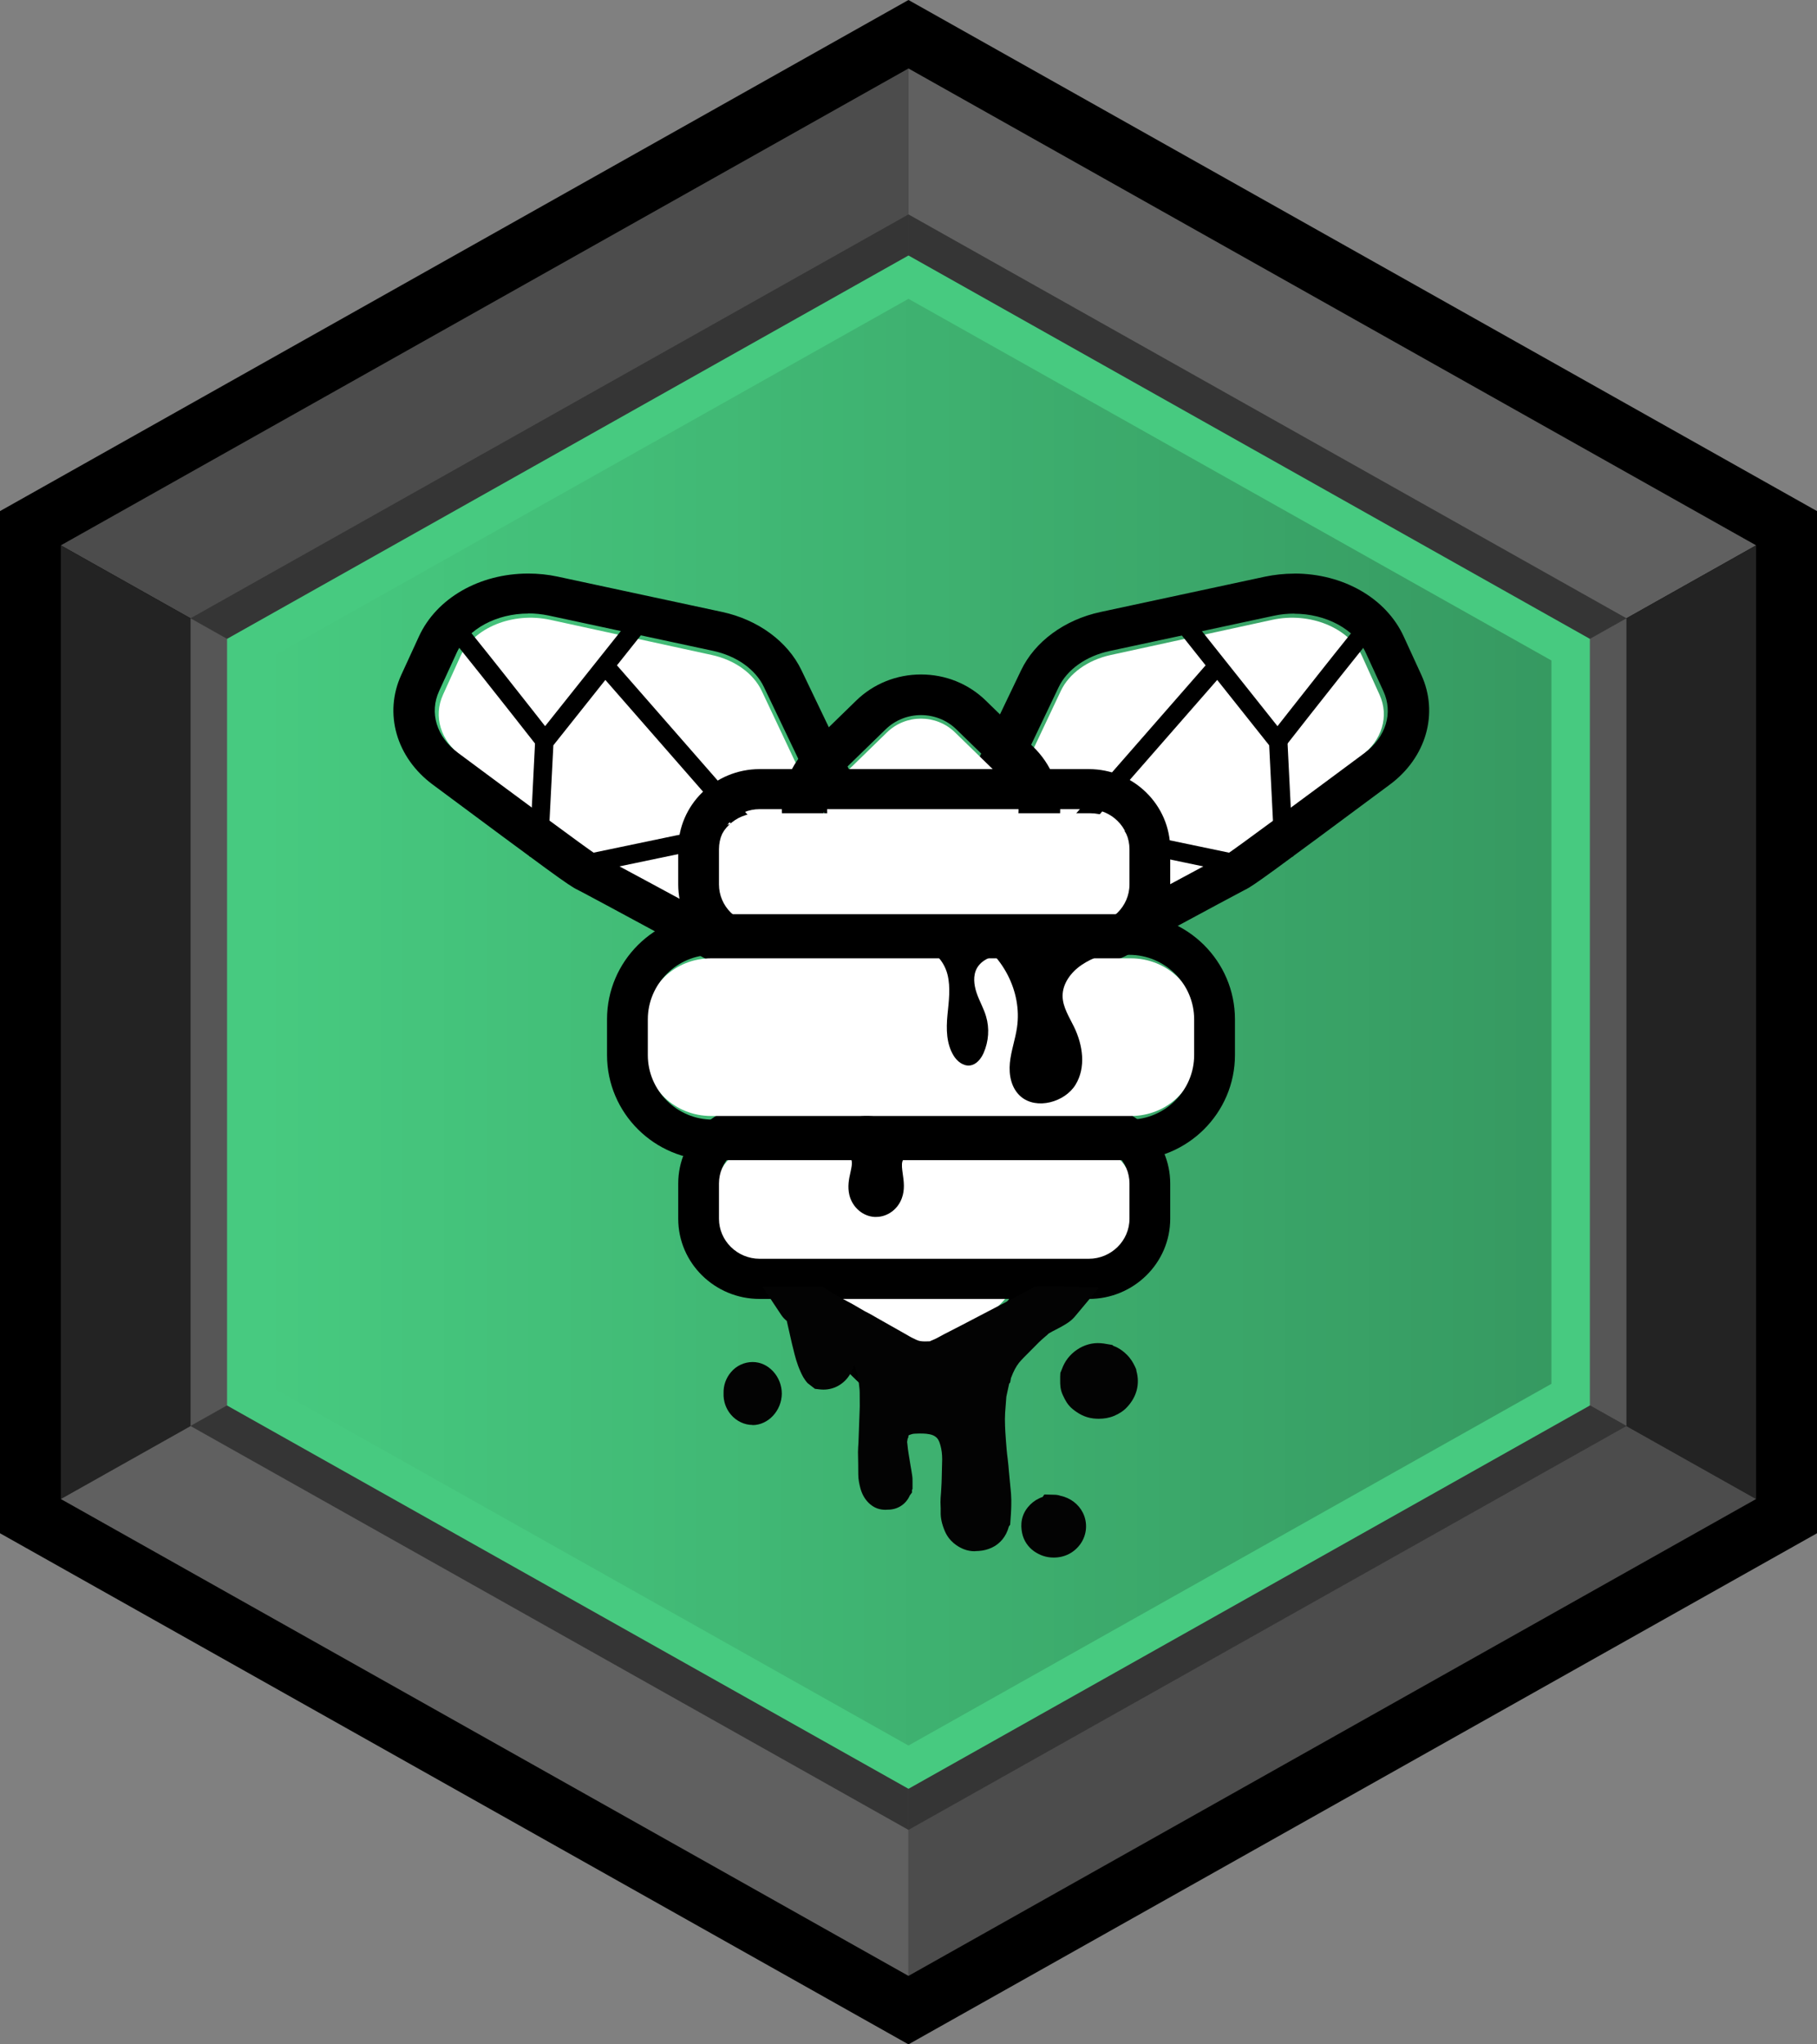 <svg width="128" height="144" viewBox="0 0 128 144" fill="none" xmlns="http://www.w3.org/2000/svg">
<rect x="0" y="0" width="128" height="144" fill="#808080" stroke="none"/>
<g clip-path="url(#clip0_4154_3448)">
<path d="M128 107.999V36.001L63.998 0L0 36.001V107.999L63.998 144L128 107.999Z" fill="black"/>
<path d="M63.998 4.823L4.285 38.413L63.998 71.998V4.823Z" fill="#4C4C4C"/>
<path d="M123.711 38.413L63.998 4.823V71.998L123.711 38.413Z" fill="#606060"/>
<path d="M4.285 38.413V105.588L63.998 71.998L4.285 38.413Z" fill="#232323"/>
<path d="M63.998 71.998L123.711 105.588V38.413L63.998 71.998Z" fill="#232323"/>
<path d="M4.285 105.587L63.998 139.177V71.998L4.285 105.587Z" fill="#606060"/>
<path d="M63.998 139.177L123.711 105.587L63.998 71.998V139.177Z" fill="#4C4C4C"/>
<path d="M63.998 15.102L13.424 43.55L63.998 71.998V15.102Z" fill="#353535"/>
<path d="M114.577 43.55L63.998 15.102V71.998L114.577 43.55Z" fill="#353535"/>
<path d="M13.424 43.55V100.446L63.998 71.998L13.424 43.55Z" fill="#565656"/>
<path d="M63.998 71.998L114.577 100.446V43.55L63.998 71.998Z" fill="#565656"/>
<path d="M13.424 100.446L63.998 128.894V71.998L13.424 100.446Z" fill="#353535"/>
<path d="M63.998 128.894L114.577 100.446L63.998 71.998V128.894Z" fill="#353535"/>
<path d="M111.999 99.001V44.999L63.998 17.996L15.996 44.999V99.001L63.998 125.999L111.999 99.001Z" fill="#47CA80"/>
<path style="mix-blend-mode:multiply" opacity="0.48" d="M109.291 97.473V46.523L63.998 21.048L18.709 46.523V97.473L63.998 122.952L109.291 97.473Z" fill="url(#paint0_linear_4154_3448)"/>
<path d="M59.314 60.656C57.658 57.13 55.045 51.595 53.66 48.665C53.075 47.431 51.766 46.49 50.144 46.136L38.775 43.662C36.12 43.08 33.345 44.216 32.427 46.247L31.209 48.935C30.518 50.454 31.028 52.15 32.517 53.272C35.948 55.858 41.811 60.251 41.963 60.302C42.116 60.353 47.831 63.483 51.371 65.426C53.051 66.353 55.269 66.414 57.039 65.603C59.228 64.592 60.189 62.515 59.314 60.647V60.656Z" fill="white"/>
<path d="M37.216 43.206C37.686 43.206 38.166 43.258 38.646 43.356L50.231 45.845C51.884 46.201 53.218 47.143 53.814 48.389C55.225 51.332 57.887 56.899 59.575 60.451C60.467 62.331 59.487 64.421 57.257 65.437C56.418 65.817 55.477 66.009 54.546 66.009C53.47 66.009 52.398 65.756 51.482 65.259C47.874 63.305 42.05 60.156 41.895 60.105C41.73 60.053 35.766 55.629 32.27 53.033C30.752 51.908 30.233 50.203 30.936 48.67L32.178 45.967C32.953 44.279 35.005 43.216 37.216 43.216M37.216 40.399C33.768 40.399 30.747 42.138 29.511 44.833L28.269 47.536C27.023 50.25 27.915 53.366 30.495 55.273C38.758 61.412 40.091 62.396 40.673 62.668C40.964 62.813 42.453 63.6 50.056 67.724C51.394 68.446 52.951 68.835 54.551 68.835C55.928 68.835 57.296 68.544 58.503 67.996C62.193 66.323 63.794 62.574 62.232 59.28C60.54 55.714 57.892 50.184 56.462 47.213C55.492 45.184 53.397 43.647 50.866 43.103L39.282 40.615C38.608 40.47 37.909 40.399 37.216 40.399Z" fill="black"/>
<path d="M38.579 60.393L37.29 60.327L37.707 52.02L44.483 43.51L45.499 44.305L38.982 52.498L38.579 60.393Z" fill="black"/>
<path d="M42.859 46.176L41.85 46.984L58.625 66.169L59.635 65.362L42.859 46.176Z" fill="black"/>
<path d="M52.987 57.727L40.026 60.433L40.291 61.725L53.251 59.019L52.987 57.727Z" fill="black"/>
<path d="M38.049 52.831C35.654 49.77 31.711 44.784 31.361 44.432L32.293 43.51C32.746 43.933 38.054 50.701 39.114 52.061L38.044 52.84V52.831H38.049Z" fill="black"/>
<path d="M69.078 60.656C70.734 57.13 73.346 51.595 74.731 48.665C75.316 47.431 76.625 46.49 78.248 46.136L89.617 43.662C92.272 43.08 95.046 44.216 95.965 46.247L97.183 48.935C97.873 50.454 97.364 52.15 95.874 53.272C92.443 55.858 86.58 60.251 86.428 60.302C86.276 60.353 80.561 63.483 77.02 65.426C75.34 66.353 73.123 66.414 71.352 65.603C69.163 64.592 68.202 62.515 69.078 60.647V60.656Z" fill="white"/>
<path d="M91.175 43.229C93.386 43.229 95.442 44.302 96.213 45.98L97.454 48.683C98.157 50.211 97.638 51.916 96.121 53.045C92.625 55.646 86.651 60.064 86.496 60.115C86.341 60.167 80.517 63.316 76.91 65.269C75.993 65.766 74.922 66.019 73.845 66.019C72.914 66.019 71.974 65.827 71.135 65.447C68.904 64.431 67.925 62.341 68.817 60.462C70.505 56.92 73.167 51.349 74.578 48.402C75.174 47.16 76.507 46.214 78.161 45.858L89.745 43.37C90.225 43.267 90.705 43.22 91.175 43.22M91.175 40.404C90.482 40.404 89.783 40.479 89.109 40.62L77.526 43.108C74.995 43.651 72.9 45.188 71.93 47.217C70.504 50.192 67.857 55.721 66.16 59.281C64.599 62.571 66.199 66.319 69.889 67.996C71.096 68.54 72.463 68.835 73.841 68.835C75.441 68.835 76.997 68.455 78.335 67.724C85.914 63.615 87.422 62.824 87.718 62.669C88.3 62.397 89.618 61.418 97.9 55.271C100.475 53.364 101.367 50.248 100.126 47.535L98.885 44.832C97.653 42.138 94.627 40.399 91.18 40.399L91.175 40.404Z" fill="black"/>
<path d="M89.805 60.393L89.408 52.498L82.894 44.305L83.918 43.51L90.686 52.02L91.102 60.327L89.805 60.393Z" fill="black"/>
<path d="M85.532 46.176L68.756 65.362L69.766 66.169L86.541 46.984L85.532 46.176Z" fill="black"/>
<path d="M75.405 57.727L75.141 59.019L88.102 61.725L88.366 60.433L75.405 57.727Z" fill="black"/>
<path d="M90.348 52.84L89.278 52.061C90.338 50.711 95.646 43.938 96.099 43.51L97.031 44.432C96.671 44.784 92.733 49.779 90.343 52.831V52.84H90.348Z" fill="black"/>
<path d="M62.486 84.019L59.261 87.161C57.937 88.451 57.937 90.537 59.261 91.827L62.486 94.969C63.81 96.259 65.951 96.259 67.274 94.969L70.5 91.827C71.824 90.537 71.824 88.451 70.5 87.161L67.274 84.019C65.951 82.729 63.81 82.729 62.486 84.019Z" fill="white"/>
<path d="M64.88 82.805C65.778 82.805 66.682 83.138 67.37 83.808L70.72 87.07C72.097 88.411 72.097 90.584 70.72 91.92L67.37 95.182C66.682 95.852 65.778 96.185 64.88 96.185C63.981 96.185 63.078 95.852 62.39 95.182L59.04 91.92C57.663 90.579 57.663 88.406 59.04 87.07L62.39 83.808C63.078 83.138 63.981 82.805 64.88 82.805ZM64.88 79.942C63.156 79.942 61.53 80.599 60.315 81.782L56.965 85.044C54.445 87.498 54.445 91.492 56.965 93.945L60.315 97.207C61.535 98.396 63.156 99.047 64.88 99.047C66.604 99.047 68.23 98.391 69.445 97.207L72.795 93.945C75.315 91.492 75.315 87.498 72.795 85.044L69.445 81.782C68.225 80.594 66.604 79.942 64.88 79.942Z" fill="black"/>
<path d="M62.486 51.586L59.261 54.728C57.937 56.018 57.937 58.103 59.261 59.393L62.486 62.536C63.81 63.825 65.951 63.825 67.274 62.536L70.5 59.393C71.824 58.103 71.824 56.018 70.5 54.728L67.274 51.586C65.951 50.296 63.81 50.296 62.486 51.586Z" fill="white"/>
<path d="M64.88 50.37C65.778 50.37 66.682 50.703 67.37 51.373L70.72 54.635C72.097 55.976 72.097 58.149 70.72 59.485L67.37 62.747C66.682 63.418 65.778 63.75 64.88 63.75C63.981 63.75 63.078 63.418 62.39 62.747L59.04 59.485C57.663 58.145 57.663 55.971 59.04 54.635L62.39 51.373C63.078 50.703 63.981 50.37 64.88 50.37ZM64.88 47.508C63.156 47.508 61.53 48.164 60.315 49.348L56.965 52.61C54.445 55.063 54.445 59.057 56.965 61.511L60.315 64.773C61.535 65.962 63.156 66.613 64.88 66.613C66.604 66.613 68.23 65.957 69.445 64.773L72.795 61.511C75.315 59.057 75.315 55.063 72.795 52.61L69.445 49.348C68.225 48.159 66.604 47.508 64.88 47.508Z" fill="black"/>
<path d="M76.805 57.283H53.411C51.809 57.283 50.515 58.529 50.515 60.061V62.503C50.515 64.039 51.813 65.281 53.411 65.281H76.805C78.407 65.281 79.701 64.035 79.701 62.503V60.061C79.701 58.525 78.402 57.283 76.805 57.283Z" fill="white"/>
<path d="M76.698 56.995C78.281 56.995 79.567 58.265 79.567 59.816V62.295C79.567 63.851 78.276 65.117 76.698 65.117H53.517C51.935 65.117 50.648 63.847 50.648 62.295V59.816C50.648 58.26 51.94 56.995 53.517 56.995H76.698ZM76.698 54.174H53.517C50.348 54.174 47.778 56.705 47.778 59.821V62.3C47.778 65.416 50.352 67.947 53.517 67.947H76.698C79.863 67.947 82.437 65.416 82.437 62.3V59.821C82.437 56.705 79.863 54.174 76.698 54.174Z" fill="black"/>
<path d="M76.805 80.831H53.411C51.809 80.831 50.515 82.077 50.515 83.609V86.05C50.515 87.587 51.813 88.829 53.411 88.829H76.805C78.407 88.829 79.701 87.582 79.701 86.05V83.609C79.701 82.072 78.402 80.831 76.805 80.831Z" fill="white"/>
<path d="M76.698 80.543C78.281 80.543 79.567 81.813 79.567 83.364V85.843C79.567 87.399 78.276 88.665 76.698 88.665H53.517C51.935 88.665 50.648 87.394 50.648 85.843V83.364C50.648 81.808 51.94 80.543 53.517 80.543H76.698ZM76.698 77.722H53.517C50.348 77.722 47.778 80.252 47.778 83.369V85.848C47.778 88.964 50.352 91.495 53.517 91.495H76.698C79.863 91.495 82.437 88.964 82.437 85.848V83.369C82.437 80.252 79.863 77.722 76.698 77.722Z" fill="black"/>
<path d="M79.661 67.502H50.098C47.555 67.502 45.498 69.452 45.498 71.853V74.258C45.498 76.664 47.56 78.609 50.098 78.609H79.661C82.204 78.609 84.261 76.66 84.261 74.258V71.853C84.261 69.447 82.199 67.502 79.661 67.502Z" fill="white"/>
<path d="M79.557 67.257C82.067 67.257 84.123 69.303 84.123 71.802V74.319C84.123 76.818 82.067 78.864 79.557 78.864H50.202C47.692 78.864 45.636 76.818 45.636 74.319V71.802C45.636 69.303 47.692 67.257 50.202 67.257H79.557ZM79.557 64.392H50.202C46.099 64.392 42.762 67.713 42.762 71.797V74.314C42.762 78.398 46.099 81.719 50.202 81.719H79.557C83.66 81.719 86.997 78.398 86.997 74.314V71.797C86.997 67.713 83.66 64.392 79.557 64.392Z" fill="black"/>
<path d="M64.728 66.742C65.726 66.784 66.498 67.682 66.743 68.626C66.982 69.57 66.834 70.552 66.743 71.514C66.651 72.477 66.666 73.51 67.169 74.342C67.414 74.747 67.845 75.105 68.325 75.049C68.785 74.993 69.111 74.579 69.294 74.161C69.648 73.356 69.716 72.431 69.461 71.584C69.294 71.012 68.982 70.491 68.795 69.928C68.608 69.37 68.531 68.719 68.819 68.198C69.145 67.621 69.845 67.328 70.512 67.23C71.178 67.128 71.874 67.189 72.545 67.082C72.9 67.026 73.322 66.835 73.317 66.491C73.317 66.105 72.799 65.956 72.401 65.923C69.941 65.723 67.467 65.672 65.002 65.779C64.599 65.798 62.527 65.668 62.393 66.207C62.134 67.244 64.345 66.724 64.724 66.742H64.728Z" fill="black"/>
<path d="M68.301 65.888C70.635 67.192 72.01 69.851 71.645 72.361C71.525 73.21 71.221 74.027 71.141 74.872C71.061 75.721 71.235 76.653 71.91 77.238C73.02 78.194 75.015 77.633 75.765 76.408C76.515 75.183 76.285 73.624 75.665 72.338C75.32 71.628 74.86 70.932 74.855 70.157C74.85 69.28 75.445 68.473 76.21 67.958C76.975 67.443 77.89 67.16 78.79 66.886C76.15 65.782 73.145 65.448 70.306 65.958" fill="black"/>
<path d="M60.721 83.927C60.847 84.419 61.307 84.806 61.804 84.829C62.301 84.853 62.799 84.524 62.975 84.056C63.273 83.273 62.738 82.357 63.008 81.569C63.291 80.743 64.272 80.457 65.108 80.29C64.114 80.485 60.996 78.714 60.192 79.927C59.797 80.528 60.689 80.953 60.852 81.512C61.098 82.328 60.512 83.12 60.721 83.937V83.927Z" fill="black"/>
<path d="M61.71 85.718H61.608C60.784 85.674 60.053 85.042 59.839 84.193C59.69 83.591 59.807 83.033 59.909 82.584C59.984 82.243 60.049 81.942 59.984 81.72C59.965 81.661 59.839 81.513 59.755 81.414C59.476 81.078 58.834 80.298 59.416 79.395C60.235 78.126 62.004 78.674 63.433 79.109C63.903 79.257 64.615 79.464 64.824 79.434L65.108 81.004C64.522 81.123 63.73 81.34 63.572 81.804C63.502 82.026 63.549 82.347 63.596 82.692C63.67 83.206 63.754 83.793 63.53 84.4C63.242 85.19 62.511 85.718 61.715 85.718H61.701H61.71ZM60.766 80.214C60.803 80.259 60.849 80.313 60.877 80.353C61.068 80.579 61.301 80.866 61.413 81.241C61.594 81.878 61.468 82.465 61.371 82.939C61.301 83.275 61.24 83.561 61.287 83.783C61.329 83.956 61.515 84.119 61.682 84.124C61.859 84.144 62.055 83.996 62.111 83.828C62.185 83.615 62.143 83.28 62.092 82.934C62.022 82.431 61.943 81.873 62.134 81.285C62.236 80.979 62.385 80.723 62.576 80.515C61.966 80.333 61.091 80.115 60.761 80.219H60.766V80.214Z" fill="black"/>
<path d="M74.685 91.996H73.221C73.182 92.02 73.143 92.048 73.104 92.072C72.731 92.271 72.358 92.465 71.985 92.655C71.616 92.849 71.257 93.034 70.889 93.219C70.521 93.413 70.147 93.602 69.779 93.797C69.41 93.981 69.052 94.176 68.683 94.36C68.203 94.612 67.719 94.863 67.239 95.104C66.865 95.289 66.512 95.507 66.124 95.663C65.92 95.749 65.712 95.838 65.494 95.843C65.174 95.862 64.849 95.867 64.529 95.82C64.16 95.763 63.845 95.606 63.53 95.441C63.322 95.332 63.123 95.208 62.915 95.095C62.735 95 62.561 94.9 62.391 94.801C62.188 94.692 61.989 94.578 61.785 94.46C61.606 94.356 61.426 94.261 61.247 94.157C61.058 94.048 60.864 93.934 60.675 93.83C60.491 93.725 60.302 93.631 60.117 93.527C59.851 93.375 59.584 93.219 59.318 93.067C59.114 92.953 58.906 92.849 58.702 92.74C58.421 92.588 58.14 92.427 57.863 92.266C57.713 92.176 57.563 92.082 57.417 91.992H55.987C56.075 92.115 56.21 92.172 56.336 92.243C56.448 92.309 56.516 92.394 56.516 92.527C56.516 92.57 56.516 92.612 56.521 92.655C56.579 92.906 56.637 93.148 56.7 93.399C56.778 93.74 56.845 94.076 56.938 94.412C57.088 94.981 57.199 95.559 57.456 96.104C57.543 96.284 57.611 96.464 57.752 96.611C57.766 96.615 57.771 96.625 57.786 96.63C58.101 96.668 58.358 96.554 58.561 96.322C58.799 96.047 58.877 95.711 58.901 95.365C58.901 95.351 58.92 95.346 58.925 95.332V95.237C58.925 95.237 58.949 95.218 58.959 95.204C58.959 95.171 58.959 95.137 58.959 95.109C58.964 95.095 58.974 95.09 58.983 95.076C58.983 95.057 58.983 95.033 58.988 95.009C58.988 94.995 59.007 94.99 59.012 94.976L59.056 94.891C59.163 94.692 59.318 94.583 59.555 94.597C59.662 94.597 59.773 94.616 59.875 94.621C60.098 94.645 60.307 94.716 60.501 94.825C60.942 95.081 61.194 95.478 61.378 95.933C61.412 96.023 61.422 96.118 61.465 96.203C61.552 96.379 61.581 96.563 61.596 96.753C61.611 96.772 61.615 96.791 61.63 96.819C61.649 96.904 61.669 96.995 61.683 97.075C61.722 97.416 61.771 97.752 61.78 98.094C61.8 98.582 61.78 99.07 61.78 99.558V99.591C61.78 99.794 61.761 100.003 61.756 100.207C61.742 100.519 61.732 100.842 61.717 101.154V101.424C61.698 101.727 61.664 102.021 61.664 102.32C61.664 102.831 61.683 103.348 61.683 103.859C61.683 104.092 61.737 104.309 61.795 104.527C61.839 104.707 61.931 104.869 62.076 104.996C62.09 105.001 62.095 105.011 62.11 105.015C62.226 105.091 62.357 105.053 62.493 105.053C62.697 105.053 62.827 104.94 62.871 104.731C62.876 104.717 62.886 104.712 62.895 104.698V104.504C62.895 104.504 62.915 104.485 62.919 104.471C62.919 104.362 62.934 104.248 62.919 104.139C62.832 103.632 62.735 103.125 62.658 102.613C62.604 102.291 62.58 101.964 62.541 101.647C62.536 101.581 62.541 101.519 62.541 101.453C62.575 101.239 62.609 101.022 62.638 100.813C62.638 100.799 62.658 100.794 62.663 100.78C62.663 100.761 62.663 100.737 62.663 100.714C62.663 100.699 62.682 100.695 62.687 100.68C62.837 100.335 63.089 100.079 63.433 99.918C63.448 99.918 63.453 99.903 63.467 99.894C63.525 99.875 63.593 99.861 63.651 99.837C63.87 99.752 64.097 99.709 64.325 99.695C64.766 99.671 65.198 99.676 65.639 99.752C66.061 99.823 66.434 99.984 66.754 100.254C67.137 100.576 67.336 100.998 67.462 101.457C67.578 101.893 67.631 102.334 67.627 102.793C67.627 103.253 67.607 103.713 67.593 104.172C67.593 104.409 67.573 104.646 67.554 104.883C67.534 105.191 67.505 105.503 67.501 105.811C67.501 106.029 67.525 106.242 67.52 106.46C67.52 106.764 67.597 107.038 67.719 107.313C67.845 107.597 68.068 107.773 68.344 107.882C68.523 107.957 68.732 107.939 68.921 107.905C69.057 107.886 69.197 107.839 69.314 107.773C69.614 107.593 69.74 107.299 69.784 106.963C69.784 106.948 69.798 106.944 69.808 106.929V106.768C69.808 106.768 69.827 106.749 69.832 106.735C69.847 106.479 69.856 106.228 69.866 105.972C69.866 105.75 69.866 105.522 69.861 105.304C69.827 104.902 69.784 104.494 69.735 104.092C69.711 103.836 69.692 103.58 69.663 103.324C69.624 102.964 69.575 102.599 69.546 102.239C69.507 101.822 69.474 101.405 69.449 100.993C69.43 100.652 69.415 100.306 69.415 99.96C69.415 99.709 69.435 99.468 69.44 99.216C69.44 99.141 69.44 99.055 69.445 98.98C69.478 98.648 69.512 98.321 69.537 97.985C69.541 97.971 69.556 97.966 69.561 97.951C69.6 97.757 69.638 97.568 69.687 97.374C69.721 97.213 69.76 97.061 69.798 96.904L69.823 96.871C69.823 96.871 69.823 96.829 69.823 96.805C69.823 96.791 69.842 96.786 69.847 96.772C69.847 96.753 69.847 96.729 69.847 96.706C69.847 96.691 69.866 96.687 69.871 96.672C69.886 96.639 69.89 96.615 69.905 96.582C70.089 96.09 70.327 95.621 70.661 95.204C70.792 95.038 70.942 94.882 71.093 94.73C71.447 94.37 71.81 94.01 72.169 93.659C72.353 93.479 72.547 93.318 72.746 93.152C72.872 93.043 72.993 92.93 73.133 92.844C73.444 92.664 73.764 92.517 74.074 92.342C74.278 92.228 74.496 92.12 74.651 91.939V91.963L74.665 91.996H74.685ZM65.086 98.179C65.067 98.364 65.028 98.549 64.97 98.728C64.912 98.909 64.805 98.932 64.65 98.833C64.495 98.728 64.388 98.582 64.301 98.421C64.156 98.132 64.025 97.838 63.889 97.544C63.865 97.487 63.845 97.43 63.816 97.369C63.802 97.336 63.797 97.302 63.782 97.274H63.758V97.369C63.705 97.601 63.651 97.828 63.589 98.056C63.569 98.127 63.521 98.188 63.477 98.25C63.327 98.435 63.065 98.416 62.934 98.212C62.856 98.089 62.837 97.956 62.818 97.819C62.798 97.62 62.803 97.416 62.856 97.222C62.944 96.9 63.041 96.587 63.133 96.274C63.147 96.237 63.167 96.199 63.186 96.147C63.23 96.161 63.278 96.165 63.312 96.184C63.627 96.36 63.962 96.473 64.316 96.549C64.427 96.573 64.543 96.582 64.665 96.592H64.699C64.902 96.597 64.941 96.615 64.98 96.814C65.033 97.075 65.091 97.345 65.106 97.625C65.106 97.809 65.106 97.99 65.091 98.174H65.082L65.086 98.179Z" fill="#030303"/>
<path d="M68.669 109.266C68.428 109.266 68.154 109.228 67.875 109.114C67.1 108.79 66.729 108.252 66.561 107.852C66.353 107.361 66.252 106.923 66.267 106.47C66.267 106.394 66.267 106.323 66.267 106.251C66.262 106.104 66.252 105.956 66.252 105.808C66.252 105.585 66.272 105.365 66.291 105.137L66.315 104.722C66.329 104.527 66.334 104.341 66.339 104.151C66.353 103.698 66.363 103.241 66.373 102.789C66.373 102.441 66.334 102.112 66.248 101.803C66.151 101.441 66.041 101.308 65.949 101.236C65.824 101.127 65.67 101.06 65.463 101.022C65.189 100.969 64.885 100.965 64.466 100.984C64.356 100.984 64.269 101.003 64.206 101.027C64.153 101.046 64.1 101.065 64.052 101.079C64.033 101.093 64.014 101.103 63.999 101.117L63.98 101.269L63.942 101.322C63.927 101.408 63.918 101.484 63.903 101.565L63.922 101.727C63.947 101.96 63.966 102.184 64.009 102.408C64.057 102.684 64.1 102.955 64.144 103.232C64.182 103.465 64.231 103.694 64.259 103.932C64.284 104.08 64.284 104.237 64.284 104.389V104.88L64.245 104.946V105.132L64.091 105.337C63.826 105.951 63.239 106.337 62.555 106.337C62.387 106.351 61.915 106.385 61.462 106.08L61.299 105.956C60.967 105.67 60.74 105.299 60.615 104.846C60.538 104.551 60.461 104.222 60.461 103.841C60.461 103.603 60.461 103.365 60.456 103.127C60.456 102.851 60.442 102.574 60.442 102.293C60.442 102.06 60.461 101.836 60.475 101.612L60.567 99.074C60.567 98.75 60.567 98.421 60.562 98.102C60.562 97.883 60.529 97.659 60.504 97.44L60.48 97.216L60.427 97.121L60.389 96.797C60.389 96.726 60.374 96.707 60.374 96.707C60.317 96.592 60.278 96.454 60.245 96.321C60.22 96.254 60.191 96.207 60.167 96.159C60.076 96.464 59.922 96.792 59.667 97.102C59.181 97.674 58.483 97.954 57.736 97.864L57.409 97.826L56.894 97.426C56.634 97.14 56.494 96.845 56.398 96.626C56.133 96.045 55.998 95.506 55.883 95.021L55.796 94.673C55.739 94.435 55.686 94.197 55.633 93.959L55.426 93.044C55.296 92.939 55.161 92.811 55.041 92.63L53.707 90.624H57.929L58.391 90.92C58.478 90.977 58.56 91.029 58.651 91.082C58.925 91.244 59.19 91.391 59.465 91.539C59.551 91.591 59.643 91.634 59.725 91.682C59.85 91.749 59.965 91.811 60.09 91.877C60.24 91.963 60.389 92.053 60.533 92.134L60.885 92.339C60.962 92.382 61.048 92.43 61.14 92.472C61.236 92.525 61.342 92.577 61.438 92.634C61.554 92.701 61.665 92.768 61.785 92.835L63.889 94.025C63.999 94.092 64.115 94.159 64.235 94.221C64.457 94.33 64.664 94.44 64.827 94.463C65.03 94.497 65.266 94.487 65.511 94.478C65.53 94.463 65.598 94.43 65.665 94.406C65.901 94.311 66.108 94.201 66.325 94.078C66.455 94.006 66.585 93.935 66.715 93.873C67.047 93.706 67.374 93.53 67.706 93.363L71.418 91.425C71.788 91.229 72.154 91.039 72.525 90.839L72.852 90.624L73.271 90.606H74.711L77.421 90.701L75.712 92.744C75.413 93.092 75.067 93.277 74.821 93.42C74.653 93.516 74.508 93.587 74.364 93.663C74.2 93.749 74.037 93.83 73.883 93.925C73.859 93.944 73.815 93.978 73.786 94.016L73.608 94.168C73.464 94.292 73.314 94.421 73.18 94.554C72.828 94.902 72.477 95.259 72.13 95.611C72.015 95.735 71.894 95.854 71.784 95.992C71.577 96.254 71.399 96.588 71.235 97.026L71.22 97.059L71.163 97.374L71.091 97.464L70.893 98.378L70.806 99.526C70.806 99.669 70.792 99.817 70.792 99.96C70.792 100.284 70.806 100.603 70.826 100.927C70.85 101.331 70.883 101.731 70.917 102.136C70.936 102.336 70.956 102.536 70.985 102.736L71.037 103.213C71.052 103.36 71.062 103.508 71.076 103.665L71.148 104.418C71.172 104.689 71.206 104.965 71.225 105.242C71.245 105.504 71.245 105.775 71.24 106.042C71.24 106.237 71.225 106.428 71.216 106.623L71.163 107.394L71.071 107.523C70.869 108.285 70.421 108.695 70.055 108.914C69.81 109.061 69.507 109.171 69.189 109.219C69.044 109.238 68.881 109.257 68.707 109.257H68.683L68.674 109.266H68.669ZM66.397 98.597C66.864 98.74 67.287 98.969 67.653 99.279C67.841 99.441 68.005 99.612 68.154 99.812C68.154 99.679 68.159 99.54 68.173 99.398L68.188 99.174C68.188 99.04 68.188 98.955 68.202 98.869L68.332 97.459L68.409 97.369L68.664 96.183L68.794 96.03C68.847 95.888 68.905 95.754 68.972 95.616L68.9 95.654C68.563 95.83 68.231 96.007 67.889 96.178C67.778 96.235 67.668 96.292 67.562 96.354C67.302 96.497 67.008 96.659 66.676 96.788C66.589 96.821 66.498 96.859 66.402 96.897C66.44 97.102 66.469 97.302 66.479 97.531C66.493 97.769 66.479 98.007 66.459 98.255C66.445 98.364 66.435 98.478 66.416 98.597H66.397ZM58.261 93.849H58.256L58.261 93.854V93.849Z" fill="#030303"/>
<path d="M79.135 96.832V96.811C79.109 96.761 79.079 96.715 79.055 96.664C78.965 96.522 78.85 96.392 78.71 96.284C78.534 96.154 78.344 96.041 78.099 96.012C78.084 96.012 78.079 95.995 78.064 95.991C77.934 95.974 77.814 95.945 77.684 95.941C77.334 95.92 77.019 96.003 76.739 96.167C76.419 96.355 76.204 96.61 76.089 96.919C76.074 96.936 76.069 96.953 76.054 96.978C76.054 97.045 76.054 97.108 76.054 97.175C76.054 97.363 76.034 97.543 76.134 97.723C76.234 97.911 76.324 98.108 76.519 98.237C76.764 98.409 77.024 98.559 77.374 98.589C77.679 98.618 77.969 98.609 78.254 98.509C78.45 98.442 78.635 98.346 78.784 98.216C79.219 97.819 79.355 97.355 79.154 96.836H79.139L79.135 96.832Z" fill="#030303"/>
<path d="M77.438 99.936C77.279 99.936 77.14 99.923 77.024 99.913C76.387 99.841 75.936 99.547 75.582 99.267C75.196 98.959 75.024 98.588 74.908 98.344L74.875 98.276C74.68 97.865 74.685 97.494 74.685 97.268V96.96L74.698 96.703L74.805 96.445C75.005 95.879 75.359 95.423 75.856 95.079C76.368 94.731 76.949 94.563 77.554 94.613C77.684 94.618 77.819 94.645 77.949 94.667L78.354 94.735L78.438 94.803C78.791 94.925 79.056 95.129 79.237 95.287C79.475 95.49 79.679 95.739 79.842 96.038C79.884 96.124 79.93 96.205 79.968 96.286L80.042 96.458L80.056 96.567C80.312 97.489 80.079 98.389 79.395 99.118C79.158 99.375 78.842 99.583 78.47 99.737C78.093 99.891 77.735 99.932 77.433 99.932H77.438V99.936ZM77.242 97.426C77.307 97.476 77.335 97.489 77.345 97.494C77.456 97.499 77.503 97.494 77.503 97.494C77.549 97.476 77.568 97.462 77.568 97.462C77.67 97.354 77.661 97.304 77.624 97.191C77.6 97.155 77.587 97.137 77.587 97.137L77.573 97.123L77.307 97.091C77.266 97.123 77.233 97.155 77.201 97.214V97.34C77.214 97.372 77.224 97.403 77.238 97.426H77.242Z" fill="#030303"/>
<path d="M53.025 96.832C52.383 96.832 51.837 97.327 51.887 97.937C51.825 98.563 52.428 99.058 53.014 99.047C53.56 99.047 54.163 98.574 54.163 97.937C54.163 97.392 53.667 96.826 53.02 96.826H53.025V96.832Z" fill="#030303"/>
<path d="M53.011 100.371C52.443 100.371 51.87 100.1 51.484 99.637C51.133 99.221 50.951 98.688 50.972 98.145C50.955 97.593 51.137 97.074 51.489 96.658C51.874 96.195 52.438 95.938 53.019 95.938C53.562 95.938 54.069 96.171 54.464 96.597C54.858 97.023 55.079 97.598 55.075 98.173C55.062 99.361 54.125 100.376 53.019 100.381H53.006V100.371H53.011ZM53.011 97.841C52.764 97.841 52.733 98.052 52.733 98.145C52.733 98.201 52.737 98.309 52.803 98.379C52.855 98.435 52.924 98.482 53.024 98.468C53.076 98.468 53.154 98.449 53.219 98.374C53.267 98.318 53.301 98.243 53.314 98.159C53.301 98.075 53.267 97.995 53.219 97.939C53.202 97.916 53.141 97.846 53.006 97.846L53.011 97.841Z" fill="#030303"/>
<path d="M74.288 106.623C74.288 106.623 74.27 106.602 74.257 106.602C74.243 106.602 74.239 106.606 74.225 106.623C74.072 106.623 73.933 106.662 73.812 106.723C73.69 106.784 73.573 106.87 73.479 106.987C73.286 107.221 73.295 107.481 73.353 107.746C73.389 107.928 73.497 108.084 73.659 108.197C73.83 108.318 74.005 108.379 74.225 108.379C74.558 108.379 74.81 108.244 74.985 107.984C75.358 107.455 75.034 106.684 74.293 106.623H74.288Z" fill="#030303"/>
<path d="M74.236 109.711H74.217C73.706 109.711 73.253 109.552 72.839 109.264C72.41 108.956 72.116 108.509 72.01 108.011C71.957 107.745 71.788 106.935 72.4 106.176C72.627 105.896 72.897 105.682 73.21 105.538C73.287 105.5 73.364 105.468 73.446 105.445L73.571 105.268L74.26 105.286C74.414 105.286 74.568 105.309 74.708 105.361C75.397 105.505 75.98 105.943 76.288 106.562C76.635 107.27 76.568 108.099 76.12 108.742C75.676 109.366 75.007 109.711 74.236 109.711Z" fill="#030303"/>
</g>
<defs>
<linearGradient id="paint0_linear_4154_3448" x1="18.709" y1="71.998" x2="109.291" y2="71.998" gradientUnits="userSpaceOnUse">
<stop stop-opacity="0"/>
<stop offset="1" stop-opacity="0.5"/>
</linearGradient>
<clipPath id="clip0_4154_3448">
<rect width="128" height="144" fill="white"/>
</clipPath>
</defs>
</svg>
